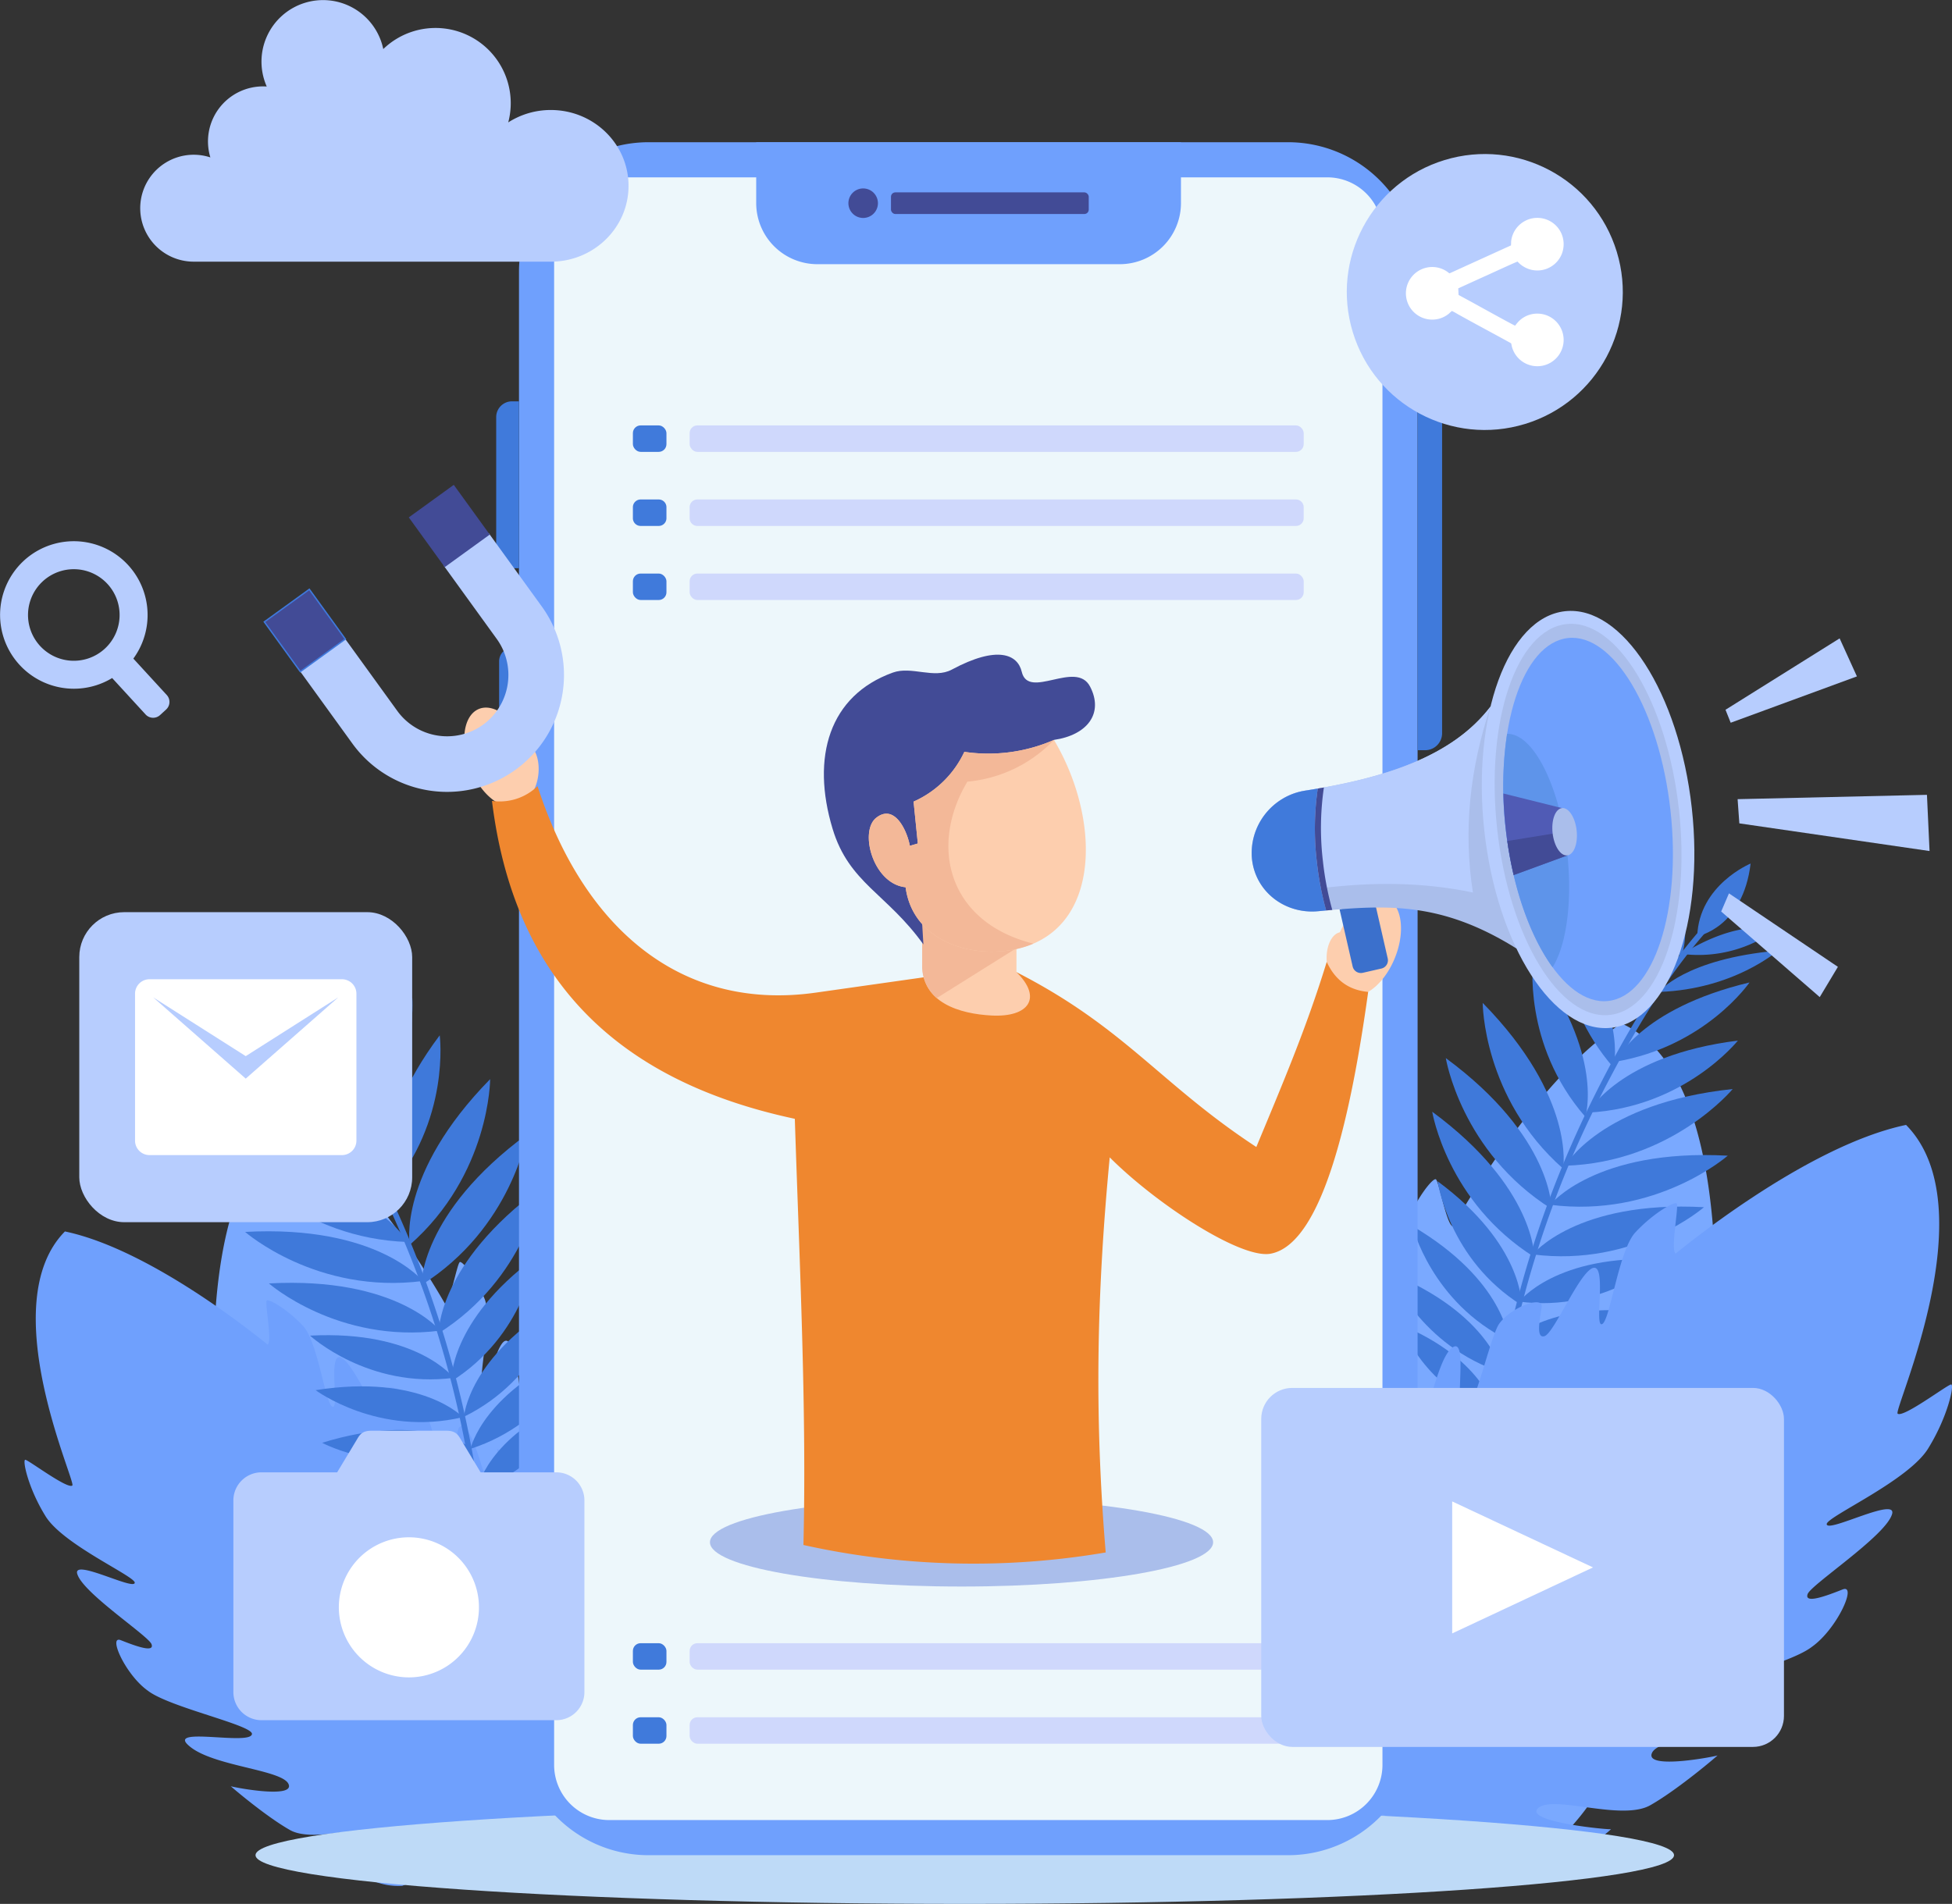 <svg xmlns="http://www.w3.org/2000/svg" width="621.675" height="606.477" viewBox="0 0 621.675 606.477">
  <rect x="0" y="0" width="621.675" height="606.477" fill="#333333" stroke="none"/>
  <g id="Group_1423" data-name="Group 1423" transform="translate(-68.562 -82.478)">
    <g id="Group_1296" data-name="Group 1296" transform="translate(123.599 440.811)">
      <path id="Path_1217" data-name="Path 1217" d="M292.666,525H165.261a20.818,20.818,0,0,1-8.324-5.05c-8.259-8.346-10.766-14.2-10.78-14.175.022.279,24.155,7.125,21.12,1.727-2.892-5.006-23.39-4.874-29.056-12.067-5.668-6.953-12.522-19.688-12.471-19.7-.041.19,17.768,11.412,17.4,5.933-.359-5.074-20.723-14.018-25.2-22.768-4.462-8.276,17.662,6.669,19.986,3.9,2.215-2.148-21.257-17.348-25.858-24.932-4.806-7.2-5.588-21.187-2.257-18.129,3.289,3.029,8.673,7.9,8.672,4.66-.152-3.029-14.143-22.536-14.015-29.053-.11-6.117,14.946,11.249,16.075,8.928.936-1.845-17.234-19.8-18.925-30.3-1.865-10.181-.418-18.974.481-18.813.832.231,9.118,13.636,11.047,13.049,1.622-.31-2.663-62.969,26.948-76.352,24.593,15.919,47.166,56.918,47.277,56.894,1.778-.536,3.888-12.817,4.754-13.2.792-.407,5.18,4.9,7.949,11.863,2.517,6.815-2.666,26.621-.436,27.317,1.876.447,4.828-17.208,8.119-13.648,2.966,3.4,3.377,21.035,5.595,22.537,2.021,1.453,2.88-4.094,3.63-7.4.751-3.255,8.242,3.337,9.479,8.968.9,5.538-2.738,27.268.642,26.4,2.9-1.141,6.259-21.108,9.319-15.43,2.735,5.394-1.877,22.642,2.221,24.115,3.792,1.265,4.777-14.355,4.924-14.283-.024.027,5.4,7.64,8.1,12.8,2.5,5.042-5.875,21.552-2.428,24.518,3.134,2.706,6.594-17.379,6.82-17.249.024,0,3.329,2.511,7.029,9.24,3.733,6.669-1.941,15.149,1.545,21.577,3.549,6.356,10.137-3.777,10.143-3.746C295.093,482.27,296,508.092,292.666,525Z" transform="translate(-100.721 -291.858)" fill="#7aa9ff" fill-rule="evenodd"/>
    </g>
    <g id="Group_1297" data-name="Group 1297" transform="translate(76.371 474.744)">
      <path id="Path_1218" data-name="Path 1218" d="M312.272,474.266,193.411,520.138a20.829,20.829,0,0,1-9.584-1.715c-10.708-4.812-15.16-9.375-15.16-9.343.122.252,25.1-2.049,20.326-5.993-4.5-3.628-23.578,3.873-31.454-.8-7.792-4.444-18.771-13.857-18.73-13.891.031.192,20.686,4.251,18.372-.731-2.163-4.6-24.382-5.615-31.709-12.166-7.143-6.115,18.878-.137,20.049-3.556,1.292-2.8-26.078-8.533-33.1-13.951-7.077-4.985-12.842-17.754-8.632-16.1,4.159,1.641,10.936,4.251,9.767,1.225-1.232-2.771-21.309-15.933-23.535-22.058-2.305-5.668,17.994,5.114,18.211,2.541.209-2.057-23.2-12.266-28.563-21.454-5.406-8.826-7.222-17.55-6.325-17.723.859-.084,13.416,9.438,15,8.2,1.4-.874-25.156-57.789-2.35-80.935,28.676,6,64.5,36.119,64.592,36.057,1.465-1.142-.987-13.357-.318-14.027.592-.666,6.6,2.707,11.687,8.2,4.8,5.453,7.1,25.8,9.43,25.642,1.912-.257-1.693-17.792,2.659-15.654,3.993,2.107,10.724,18.408,13.334,19.01,2.41.628,1.213-4.855.726-8.208-.472-3.306,8.889.147,12.072,4.954,2.831,4.842,7.261,26.424,10.1,24.4,2.3-2.11-1.761-21.945,3.139-17.751,4.492,4.047,6.4,21.8,10.753,21.7,4-.187-.712-15.113-.548-15.1-.012.033,7.792,5.182,12.165,9.021,4.143,3.806,2.276,22.221,6.562,23.747,3.9,1.4-.1-18.588.152-18.548.022-.007,4.008,1.145,9.883,6.091,5.884,4.876,3.644,14.831,9.211,19.573,5.6,4.652,8.1-7.174,8.115-7.147C299.149,433.526,309.291,457.29,312.272,474.266Z" transform="translate(-73.125 -311.686)" fill="#6fa0fd" fill-rule="evenodd"/>
    </g>
    <g id="Group_1298" data-name="Group 1298" transform="translate(409.906 408.467)">
      <path id="Path_1219" data-name="Path 1219" d="M269.69,537.93h144.8a23.653,23.653,0,0,0,9.461-5.738c9.385-9.486,12.236-16.144,12.252-16.111-.027.318-27.453,8.1-24.006,1.963,3.288-5.689,26.585-5.54,33.023-13.715,6.443-7.9,14.232-22.375,14.175-22.392.045.216-20.195,12.969-19.777,6.743.407-5.767,23.552-15.931,28.64-25.876,5.073-9.406-20.071,7.58-22.714,4.433-2.516-2.442,24.158-19.717,29.388-28.336,5.463-8.182,6.351-24.079,2.565-20.6-3.739,3.443-9.858,8.985-9.856,5.3.173-3.443,16.073-25.613,15.928-33.02.125-6.952-16.986,12.784-18.267,10.145-1.065-2.095,19.584-22.5,21.505-34.435,2.122-11.569.476-21.564-.546-21.381-.945.262-10.361,15.5-12.555,14.829-1.845-.351,3.026-71.564-30.627-86.775-27.949,18.093-53.6,64.689-53.729,64.66-2.021-.608-4.421-14.566-5.4-15-.9-.464-5.887,5.569-9.036,13.482-2.861,7.746,3.031,30.254.5,31.045-2.132.508-5.487-19.556-9.226-15.509-3.371,3.868-3.839,23.9-6.36,25.613-2.3,1.65-3.272-4.653-4.126-8.406-.852-3.7-9.365,3.793-10.773,10.191-1.022,6.293,3.113,30.99-.727,30.008-3.3-1.3-7.113-23.989-10.592-17.537-3.108,6.13,2.134,25.733-2.524,27.406-4.311,1.439-5.429-16.313-5.6-16.231.027.029-6.142,8.682-9.206,14.543-2.836,5.728,6.678,24.49,2.761,27.863-3.561,3.075-7.5-19.751-7.753-19.6-.026,0-3.78,2.853-7.985,10.5-4.244,7.576,2.206,17.215-1.758,24.521-4.034,7.226-11.52-4.294-11.53-4.258C266.933,489.364,265.9,518.711,269.69,537.93Z" transform="translate(-268.016 -272.959)" fill="#7aa9ff" fill-rule="evenodd"/>
    </g>
    <g id="Group_1324" data-name="Group 1324" transform="translate(511.419 357.13)">
      <g id="Group_1299" data-name="Group 1299" transform="translate(33.085 20.652)">
        <path id="Path_1220" data-name="Path 1220" d="M414.191,256.411c-13.38,15.2-23.929,33.427-33.129,51.339a326.375,326.375,0,0,0-32.662,102.7l-1.737-.623A333.669,333.669,0,0,1,378.5,308.794c9.332-18.671,20.326-37.682,34.2-53.435C413.466,254.486,414.972,255.527,414.191,256.411Z" transform="translate(-346.663 -255.03)" fill="#3f79da" fill-rule="evenodd"/>
      </g>
      <g id="Group_1300" data-name="Group 1300" transform="translate(3.171 147.317)">
        <path id="Path_1221" data-name="Path 1221" d="M359.558,357.29s-3.127-17-30.374-28.248C329.184,329.042,336.967,350.061,359.558,357.29Z" transform="translate(-329.184 -329.042)" fill="#3f79da" fill-rule="evenodd"/>
      </g>
      <g id="Group_1301" data-name="Group 1301" transform="translate(0 130.902)">
        <path id="Path_1222" data-name="Path 1222" d="M362.95,351.135s-3.982-18.724-35.619-31.685C327.331,319.45,336.768,342.694,362.95,351.135Z" transform="translate(-327.331 -319.45)" fill="#3f79da" fill-rule="evenodd"/>
      </g>
      <g id="Group_1302" data-name="Group 1302" transform="translate(6.983 115.899)">
        <path id="Path_1223" data-name="Path 1223" d="M362.124,347.142s-1.26-19.1-30.713-36.458C331.411,310.684,337.421,335.041,362.124,347.142Z" transform="translate(-331.411 -310.684)" fill="#3f79da" fill-rule="evenodd"/>
      </g>
      <g id="Group_1303" data-name="Group 1303" transform="translate(15.002 101.63)">
        <path id="Path_1224" data-name="Path 1224" d="M362.834,341.811s.744-19.127-26.737-39.465C336.1,302.346,339.53,327.2,362.834,341.811Z" transform="translate(-336.097 -302.346)" fill="#3f79da" fill-rule="evenodd"/>
      </g>
      <g id="Group_1304" data-name="Group 1304" transform="translate(13.282 79.486)">
        <path id="Path_1225" data-name="Path 1225" d="M367.6,335.7s.361-22.068-32.511-46.292C335.092,289.407,339.8,318.2,367.6,335.7Z" transform="translate(-335.092 -289.407)" fill="#3f79da" fill-rule="evenodd"/>
      </g>
      <g id="Group_1305" data-name="Group 1305" transform="translate(17.607 62.398)">
        <path id="Path_1226" data-name="Path 1226" d="M371.311,327.47s.4-22.922-33.692-48.048C337.619,279.422,342.471,309.317,371.311,327.47Z" transform="translate(-337.619 -279.422)" fill="#3f79da" fill-rule="evenodd"/>
      </g>
      <g id="Group_1306" data-name="Group 1306" transform="translate(29.354 44.816)">
        <path id="Path_1227" data-name="Path 1227" d="M370.1,321.944s4.041-22.566-25.618-52.795C344.483,269.149,344.514,299.436,370.1,321.944Z" transform="translate(-344.483 -269.149)" fill="#3f79da" fill-rule="evenodd"/>
      </g>
      <g id="Group_1307" data-name="Group 1307" transform="translate(45.176 30.857)">
        <path id="Path_1228" data-name="Path 1228" d="M370.592,311.24s6.3-19.693-16.619-50.248C353.973,260.992,350.4,288.075,370.592,311.24Z" transform="translate(-353.728 -260.992)" fill="#3f79da" fill-rule="evenodd"/>
      </g>
      <g id="Group_1308" data-name="Group 1308" transform="translate(54.092 18.846)">
        <path id="Path_1229" data-name="Path 1229" d="M375.862,300.558s4.919-17.773-16.847-46.584C359.015,253.974,356.823,278.608,375.862,300.558Z" transform="translate(-358.938 -253.974)" fill="#3f79da" fill-rule="evenodd"/>
      </g>
      <g id="Group_1309" data-name="Group 1309" transform="translate(63.037 9.322)">
        <path id="Path_1230" data-name="Path 1230" d="M380.278,289.062s3.392-15.036-16.108-40.653C364.171,248.409,363.356,269.44,380.278,289.062Z" transform="translate(-364.164 -248.409)" fill="#3f79da" fill-rule="evenodd"/>
      </g>
      <g id="Group_1310" data-name="Group 1310" transform="translate(76.495 2.656)">
        <path id="Path_1231" data-name="Path 1231" d="M380.78,283.78s4.783-12.462-8.293-39.266C372.486,244.514,369.094,262.814,380.78,283.78Z" transform="translate(-372.029 -244.514)" fill="#3f79da" fill-rule="evenodd"/>
      </g>
      <g id="Group_1311" data-name="Group 1311" transform="translate(86.891)">
        <path id="Path_1232" data-name="Path 1232" d="M383.627,273.4s5.261-10.236-4.4-30.434A41.875,41.875,0,0,0,383.627,273.4Z" transform="translate(-378.103 -242.962)" fill="#3f79da" fill-rule="evenodd"/>
      </g>
      <g id="Group_1312" data-name="Group 1312" transform="translate(97.683 0.421)">
        <path id="Path_1233" data-name="Path 1233" d="M384.409,266.358s14.526-2.55,17-23.15C401.412,243.208,384.965,249.987,384.409,266.358Z" transform="translate(-384.409 -243.208)" fill="#3f79da" fill-rule="evenodd"/>
      </g>
      <g id="Group_1313" data-name="Group 1313" transform="translate(92.891 20.849)">
        <path id="Path_1234" data-name="Path 1234" d="M411.384,255.84s-10.744-4.118-29.775,7.681A41.878,41.878,0,0,0,411.384,255.84Z" transform="translate(-381.609 -255.144)" fill="#3f79da" fill-rule="evenodd"/>
      </g>
      <g id="Group_1314" data-name="Group 1314" transform="translate(33.478 168.618)">
        <path id="Path_1235" data-name="Path 1235" d="M346.893,347.257s13.226-11.126,41.411-2.475C388.3,344.782,368.926,356.05,346.893,347.257Z" transform="translate(-346.893 -341.488)" fill="#3f79da" fill-rule="evenodd"/>
      </g>
      <g id="Group_1315" data-name="Group 1315" transform="translate(38.06 142.675)">
        <path id="Path_1236" data-name="Path 1236" d="M349.57,336.144s13.123-13.936,46.889-8.595C396.459,327.549,376.329,342.52,349.57,336.144Z" transform="translate(-349.57 -326.329)" fill="#3f79da" fill-rule="evenodd"/>
      </g>
      <g id="Group_1316" data-name="Group 1316" transform="translate(40.985 126.375)">
        <path id="Path_1237" data-name="Path 1237" d="M351.279,330.4s11.595-15.233,45.732-13.446C397.011,316.951,378.557,333.941,351.279,330.4Z" transform="translate(-351.279 -316.805)" fill="#3f79da" fill-rule="evenodd"/>
      </g>
      <g id="Group_1317" data-name="Group 1317" transform="translate(45.291 109.697)">
        <path id="Path_1238" data-name="Path 1238" d="M353.8,322.293s13.761-17.256,54.532-15.036C408.327,307.255,386.385,326.478,353.8,322.293Z" transform="translate(-353.795 -307.06)" fill="#3f79da" fill-rule="evenodd"/>
      </g>
      <g id="Group_1318" data-name="Group 1318" transform="translate(50.839 93.278)">
        <path id="Path_1239" data-name="Path 1239" d="M357.037,313.31s14.273-17.939,56.56-15.641C413.6,297.67,390.837,317.65,357.037,313.31Z" transform="translate(-357.037 -297.466)" fill="#3f79da" fill-rule="evenodd"/>
      </g>
      <g id="Group_1319" data-name="Group 1319" transform="translate(55.626 72.25)">
        <path id="Path_1240" data-name="Path 1240" d="M359.834,309.619s11.239-19.984,53.349-24.44C413.183,285.179,393.893,308.526,359.834,309.619Z" transform="translate(-359.834 -285.179)" fill="#3f79da" fill-rule="evenodd"/>
      </g>
      <g id="Group_1320" data-name="Group 1320" transform="translate(62.926 56.824)">
        <path id="Path_1241" data-name="Path 1241" d="M364.1,299.1s9.8-18.208,47.7-22.936C411.8,276.165,394.794,297.545,364.1,299.1Z" transform="translate(-364.1 -276.165)" fill="#3f79da" fill-rule="evenodd"/>
      </g>
      <g id="Group_1321" data-name="Group 1321" transform="translate(71.697 38.303)">
        <path id="Path_1242" data-name="Path 1242" d="M369.225,290.572s7.513-16.844,42.633-25.229C411.858,265.343,397.881,285.745,369.225,290.572Z" transform="translate(-369.225 -265.343)" fill="#3f79da" fill-rule="evenodd"/>
      </g>
      <g id="Group_1322" data-name="Group 1322" transform="translate(85.462 28.161)">
        <path id="Path_1243" data-name="Path 1243" d="M377.268,272.581s8.2-10.53,37.914-13.164C415.182,259.417,401.258,271.768,377.268,272.581Z" transform="translate(-377.268 -259.417)" fill="#3f79da" fill-rule="evenodd"/>
      </g>
      <g id="Group_1323" data-name="Group 1323" transform="translate(35.234 156.579)">
        <path id="Path_1244" data-name="Path 1244" d="M347.919,340.322s14.985-11.915,47.638-1.79C395.557,338.532,373.491,350.466,347.919,340.322Z" transform="translate(-347.919 -334.454)" fill="#3f79da" fill-rule="evenodd"/>
      </g>
    </g>
    <g id="Group_1325" data-name="Group 1325" transform="translate(418.445 440.811)">
      <path id="Path_1245" data-name="Path 1245" d="M273.005,476.631l135.086,52.133a23.667,23.667,0,0,0,10.893-1.948c12.172-5.47,17.229-10.655,17.23-10.619-.139.287-28.526-2.328-23.1-6.811,5.114-4.123,26.8,4.4,35.746-.905,8.855-5.052,21.333-15.75,21.285-15.788-.034.219-23.508,4.83-20.877-.83,2.458-5.232,27.709-6.382,36.037-13.828,8.117-6.95-21.456-.156-22.787-4.042-1.467-3.183,29.638-9.7,37.618-15.854,8.044-5.667,14.6-20.177,9.813-18.3-4.727,1.865-12.43,4.833-11.1,1.395,1.4-3.151,24.216-18.108,26.748-25.07,2.62-6.442-20.449,5.81-20.7,2.887-.238-2.336,26.373-13.939,32.464-24.382,6.144-10.031,8.206-19.946,7.188-20.143-.976-.1-15.247,10.727-17.052,9.315-1.593-.993,28.589-65.677,2.67-91.983-32.59,6.815-73.3,41.05-73.407,40.978-1.667-1.3,1.121-15.18.361-15.94-.674-.757-7.5,3.075-13.284,9.324-5.459,6.2-8.066,29.318-10.717,29.143-2.172-.293,1.925-20.222-3.022-17.792-4.537,2.394-12.187,20.92-15.154,21.6-2.736.714-1.379-5.518-.823-9.327.536-3.758-10.1.166-13.719,5.63-3.219,5.5-8.254,30.032-11.485,27.733-2.612-2.4,2-24.942-3.567-20.176-5.107,4.6-7.273,24.776-12.223,24.661-4.54-.212.809-17.176.625-17.16.012.038-8.856,5.891-13.825,10.255-4.71,4.325-2.588,25.253-7.458,26.989-4.431,1.586.12-21.125-.173-21.081-.026-.009-4.556,1.3-11.232,6.923-6.688,5.542-4.142,16.856-10.469,22.245-6.366,5.286-9.2-8.153-9.223-8.122C287.918,430.327,276.394,457.337,273.005,476.631Z" transform="translate(-273.005 -291.858)" fill="#6fa0fd" fill-rule="evenodd"/>
    </g>
    <g id="Group_1351" data-name="Group 1351" transform="translate(130.648 381.412)">
      <g id="Group_1326" data-name="Group 1326" transform="translate(22.545 20.653)">
        <path id="Path_1246" data-name="Path 1246" d="M118.232,270.6c13.38,15.2,23.929,33.429,33.129,51.34a326.356,326.356,0,0,1,32.662,102.7l1.737-.625a333.716,333.716,0,0,0-31.837-101.036c-9.332-18.671-20.326-37.68-34.2-53.435C118.957,268.674,117.451,269.716,118.232,270.6Z" transform="translate(-118.014 -269.218)" fill="#3f79da" fill-rule="evenodd"/>
      </g>
      <g id="Group_1327" data-name="Group 1327" transform="translate(89.831 147.317)">
        <path id="Path_1247" data-name="Path 1247" d="M157.33,371.478s3.127-17,30.374-28.248C187.7,343.23,179.922,364.249,157.33,371.478Z" transform="translate(-157.33 -343.23)" fill="#3f79da" fill-rule="evenodd"/>
      </g>
      <g id="Group_1328" data-name="Group 1328" transform="translate(87.759 130.902)">
        <path id="Path_1248" data-name="Path 1248" d="M156.119,365.323s3.982-18.724,35.618-31.685C191.737,333.638,182.3,356.882,156.119,365.323Z" transform="translate(-156.119 -333.638)" fill="#3f79da" fill-rule="evenodd"/>
      </g>
      <g id="Group_1329" data-name="Group 1329" transform="translate(85.681 115.899)">
        <path id="Path_1249" data-name="Path 1249" d="M154.905,361.332s1.26-19.1,30.713-36.46C185.618,324.872,179.607,349.229,154.905,361.332Z" transform="translate(-154.905 -324.872)" fill="#3f79da" fill-rule="evenodd"/>
      </g>
      <g id="Group_1330" data-name="Group 1330" transform="translate(81.635 101.63)">
        <path id="Path_1250" data-name="Path 1250" d="M152.543,356s-.744-19.127,26.737-39.465C179.28,316.534,175.847,341.384,152.543,356Z" transform="translate(-152.541 -316.534)" fill="#3f79da" fill-rule="evenodd"/>
      </g>
      <g id="Group_1331" data-name="Group 1331" transform="translate(77.583 79.488)">
        <path id="Path_1251" data-name="Path 1251" d="M150.173,349.886s-.361-22.069,32.511-46.29C182.685,303.594,177.98,332.383,150.173,349.886Z" transform="translate(-150.173 -303.596)" fill="#3f79da" fill-rule="evenodd"/>
      </g>
      <g id="Group_1332" data-name="Group 1332" transform="translate(72.077 62.398)">
        <path id="Path_1252" data-name="Path 1252" d="M146.956,341.658s-.4-22.921,33.692-48.048C180.648,293.61,175.8,323.5,146.956,341.658Z" transform="translate(-146.956 -293.61)" fill="#3f79da" fill-rule="evenodd"/>
      </g>
      <g id="Group_1333" data-name="Group 1333" transform="translate(68.219 44.816)">
        <path id="Path_1253" data-name="Path 1253" d="M144.887,336.132s-4.041-22.565,25.616-52.795C170.5,283.337,170.474,313.624,144.887,336.132Z" transform="translate(-144.702 -283.337)" fill="#3f79da" fill-rule="evenodd"/>
      </g>
      <g id="Group_1334" data-name="Group 1334" transform="translate(60.544 30.858)">
        <path id="Path_1254" data-name="Path 1254" d="M141.009,325.428s-6.3-19.693,16.619-50.247C157.629,275.181,161.206,302.262,141.009,325.428Z" transform="translate(-140.217 -275.181)" fill="#3f79da" fill-rule="evenodd"/>
      </g>
      <g id="Group_1335" data-name="Group 1335" transform="translate(51.884 18.844)">
        <path id="Path_1255" data-name="Path 1255" d="M135.633,314.747s-4.919-17.773,16.847-46.586C152.48,268.161,154.671,292.8,135.633,314.747Z" transform="translate(-135.157 -268.161)" fill="#3f79da" fill-rule="evenodd"/>
      </g>
      <g id="Group_1336" data-name="Group 1336" transform="translate(44 9.322)">
        <path id="Path_1256" data-name="Path 1256" d="M130.776,303.25s-3.392-15.036,16.108-40.653C146.884,262.6,147.7,283.628,130.776,303.25Z" transform="translate(-130.55 -262.597)" fill="#3f79da" fill-rule="evenodd"/>
      </g>
      <g id="Group_1337" data-name="Group 1337" transform="translate(37.276 2.656)">
        <path id="Path_1257" data-name="Path 1257" d="M127.475,297.968s-4.783-12.462,8.293-39.266C135.77,258.7,139.16,277,127.475,297.968Z" transform="translate(-126.621 -258.702)" fill="#3f79da" fill-rule="evenodd"/>
      </g>
      <g id="Group_1338" data-name="Group 1338" transform="translate(29.531)">
        <path id="Path_1258" data-name="Path 1258" d="M123.525,287.584s-5.261-10.236,4.4-30.434A41.876,41.876,0,0,1,123.525,287.584Z" transform="translate(-122.096 -257.15)" fill="#3f79da" fill-rule="evenodd"/>
      </g>
      <g id="Group_1339" data-name="Group 1339" transform="translate(8.69 0.421)">
        <path id="Path_1259" data-name="Path 1259" d="M126.921,280.546s-14.526-2.55-17-23.15C109.918,257.4,126.365,264.177,126.921,280.546Z" transform="translate(-109.918 -257.396)" fill="#3f79da" fill-rule="evenodd"/>
      </g>
      <g id="Group_1340" data-name="Group 1340" transform="translate(0.71 20.849)">
        <path id="Path_1260" data-name="Path 1260" d="M105.255,270.028s10.744-4.118,29.775,7.681A41.878,41.878,0,0,1,105.255,270.028Z" transform="translate(-105.255 -269.332)" fill="#3f79da" fill-rule="evenodd"/>
      </g>
      <g id="Group_1341" data-name="Group 1341" transform="translate(48.487 168.618)">
        <path id="Path_1261" data-name="Path 1261" d="M174.581,361.445s-13.224-11.126-41.409-2.475C133.172,358.97,152.548,370.238,174.581,361.445Z" transform="translate(-133.172 -355.676)" fill="#3f79da" fill-rule="evenodd"/>
      </g>
      <g id="Group_1342" data-name="Group 1342" transform="translate(38.428 142.675)">
        <path id="Path_1262" data-name="Path 1262" d="M174.183,350.332s-13.123-13.936-46.889-8.595C127.294,341.737,147.422,356.708,174.183,350.332Z" transform="translate(-127.294 -340.518)" fill="#3f79da" fill-rule="evenodd"/>
      </g>
      <g id="Group_1343" data-name="Group 1343" transform="translate(36.66 126.375)">
        <path id="Path_1263" data-name="Path 1263" d="M171.993,344.585s-11.595-15.233-45.732-13.446C126.261,331.139,144.715,348.129,171.993,344.585Z" transform="translate(-126.261 -330.993)" fill="#3f79da" fill-rule="evenodd"/>
      </g>
      <g id="Group_1344" data-name="Group 1344" transform="translate(23.554 109.697)">
        <path id="Path_1264" data-name="Path 1264" d="M173.133,336.481s-13.76-17.256-54.53-15.036C118.6,321.445,140.543,340.666,173.133,336.481Z" transform="translate(-118.603 -321.248)" fill="#3f79da" fill-rule="evenodd"/>
      </g>
      <g id="Group_1345" data-name="Group 1345" transform="translate(15.978 93.278)">
        <path id="Path_1265" data-name="Path 1265" d="M170.736,327.5s-14.273-17.939-56.56-15.64C114.176,311.858,136.936,331.838,170.736,327.5Z" transform="translate(-114.176 -311.654)" fill="#3f79da" fill-rule="evenodd"/>
      </g>
      <g id="Group_1346" data-name="Group 1346" transform="translate(14.401 72.25)">
        <path id="Path_1266" data-name="Path 1266" d="M166.6,323.807s-11.237-19.984-53.349-24.44C113.255,299.367,132.546,322.714,166.6,323.807Z" transform="translate(-113.255 -299.367)" fill="#3f79da" fill-rule="evenodd"/>
      </g>
      <g id="Group_1347" data-name="Group 1347" transform="translate(12.752 56.824)">
        <path id="Path_1267" data-name="Path 1267" d="M159.989,313.289s-9.8-18.208-47.7-22.936C112.291,290.353,129.3,311.732,159.989,313.289Z" transform="translate(-112.291 -290.353)" fill="#3f79da" fill-rule="evenodd"/>
      </g>
      <g id="Group_1348" data-name="Group 1348" transform="translate(9.046 38.303)">
        <path id="Path_1268" data-name="Path 1268" d="M152.76,304.76s-7.515-16.844-42.634-25.229C110.126,279.531,124.1,299.934,152.76,304.76Z" transform="translate(-110.126 -279.531)" fill="#3f79da" fill-rule="evenodd"/>
      </g>
      <g id="Group_1349" data-name="Group 1349" transform="translate(0 28.161)">
        <path id="Path_1269" data-name="Path 1269" d="M142.754,286.769s-8.2-10.53-37.914-13.164C104.84,273.6,118.764,285.956,142.754,286.769Z" transform="translate(-104.84 -273.605)" fill="#3f79da" fill-rule="evenodd"/>
      </g>
      <g id="Group_1350" data-name="Group 1350" transform="translate(40.504 156.579)">
        <path id="Path_1270" data-name="Path 1270" d="M176.146,354.51s-14.985-11.915-47.638-1.79C128.507,352.72,150.574,364.654,176.146,354.51Z" transform="translate(-128.507 -348.642)" fill="#3f79da" fill-rule="evenodd"/>
      </g>
    </g>
    <g id="Group_1352" data-name="Group 1352" transform="translate(149.934 657.909)">
      <path id="Path_1271" data-name="Path 1271" d="M342,449.758c124.415,0,225.889-6.974,225.889-15.524S466.414,418.712,342,418.712s-225.889,6.972-225.889,15.522S217.583,449.758,342,449.758Z" transform="translate(-116.109 -418.712)" fill="#bedaf7" fill-rule="evenodd"/>
    </g>
    <g id="Group_1422" data-name="Group 1422" transform="translate(68.562 82.478)">
      <g id="Group_1353" data-name="Group 1353" transform="translate(165.286 45.302)">
        <path id="Path_1272" data-name="Path 1272" d="M451.334,150.206V613.348a41.249,41.249,0,0,1-41.257,41.258H206.4a41.25,41.25,0,0,1-41.257-41.258V150.206A41.264,41.264,0,0,1,206.4,108.949H410.077A41.263,41.263,0,0,1,451.334,150.206Z" transform="translate(-165.142 -108.949)" fill="#6fa0fd" fill-rule="evenodd"/>
      </g>
      <g id="Group_1354" data-name="Group 1354" transform="translate(176.477 56.493)">
        <path id="Rectangle_86" data-name="Rectangle 86" d="M17.569,0H246.243a17.568,17.568,0,0,1,17.568,17.568v488.14a17.569,17.569,0,0,1-17.569,17.569H17.568A17.568,17.568,0,0,1,0,505.709V17.569A17.569,17.569,0,0,1,17.569,0Z" fill="#edf7fb"/>
      </g>
      <g id="Group_1355" data-name="Group 1355" transform="translate(226.106 477.175)">
        <ellipse id="Ellipse_92" data-name="Ellipse 92" cx="80.125" cy="14.102" rx="80.125" ry="14.102" fill="#aabeeb"/>
      </g>
      <g id="Group_1356" data-name="Group 1356" transform="translate(451.478 129.702)">
        <path id="Path_1273" data-name="Path 1273" d="M334.767,267.541h-2.4V158.265h2.4a5.407,5.407,0,0,1,5.406,5.41l0,98.457A5.409,5.409,0,0,1,334.767,267.541Z" transform="translate(-332.369 -158.265)" fill="#407adb" fill-rule="evenodd"/>
      </g>
      <g id="Group_1357" data-name="Group 1357" transform="translate(158.032 127.843)">
        <path id="Path_1274" data-name="Path 1274" d="M168.158,210.33h-2.227A5.026,5.026,0,0,1,160.9,205.3V162.207a5.028,5.028,0,0,1,5.026-5.028h2.228Z" transform="translate(-160.903 -157.179)" fill="#407adb" fill-rule="evenodd"/>
      </g>
      <g id="Group_1358" data-name="Group 1358" transform="translate(158.961 206.27)">
        <path id="Path_1275" data-name="Path 1275" d="M167.771,235.713h-1.942a4.384,4.384,0,0,1-4.383-4.383V207.39a4.384,4.384,0,0,1,4.383-4.385h1.942Z" transform="translate(-161.446 -203.005)" fill="#407adb" fill-rule="evenodd"/>
      </g>
      <g id="Group_1359" data-name="Group 1359" transform="translate(240.836 45.302)">
        <path id="Path_1276" data-name="Path 1276" d="M209.287,108.949H344.566v19.424A19.48,19.48,0,0,1,325.144,147.8H228.711a19.48,19.48,0,0,1-19.424-19.423Z" transform="translate(-209.287 -108.949)" fill="#6fa0fd" fill-rule="evenodd"/>
      </g>
      <g id="Group_1362" data-name="Group 1362" transform="translate(270.207 60.027)">
        <g id="Group_1360" data-name="Group 1360">
          <path id="Path_1277" data-name="Path 1277" d="M235.845,122.253a4.7,4.7,0,1,1-4.7-4.7A4.7,4.7,0,0,1,235.845,122.253Z" transform="translate(-226.449 -117.553)" fill="#424b96" fill-rule="evenodd"/>
        </g>
        <g id="Group_1361" data-name="Group 1361" transform="translate(13.55 1.253)">
          <rect id="Rectangle_87" data-name="Rectangle 87" width="62.987" height="6.891" rx="1.395" fill="#424b96"/>
        </g>
      </g>
      <g id="Group_1385" data-name="Group 1385" transform="translate(147.854 194.598)">
        <g id="Group_1371" data-name="Group 1371" transform="translate(0 13.944)">
          <g id="Group_1363" data-name="Group 1363" transform="translate(0 16.858)">
            <path id="Path_1278" data-name="Path 1278" d="M159.246,214.785c4.742-2.357,11.5,2.41,15.168,10.66,2.7.585,4.544,4.6,4.2,9.421-.286,3.994-1.99,7.376-4.147,8.689a6.193,6.193,0,0,1-2.013,1.621c-4.785,2.379-11.62-2.5-15.267-10.89S154.461,217.164,159.246,214.785Z" transform="translate(-154.956 -214.183)" fill="#fdceae" fill-rule="evenodd"/>
          </g>
          <g id="Group_1364" data-name="Group 1364" transform="translate(274.64 77.169)">
            <path id="Path_1279" data-name="Path 1279" d="M334.842,250.025c-4.742-2.355-11.5,2.41-15.168,10.66-2.7.585-4.544,4.6-4.2,9.423.286,3.994,1.99,7.374,4.147,8.687a6.176,6.176,0,0,0,2.013,1.622c4.785,2.377,11.62-2.5,15.267-10.891S339.627,252.4,334.842,250.025Z" transform="translate(-315.433 -249.423)" fill="#fdceae" fill-rule="evenodd"/>
          </g>
          <g id="Group_1365" data-name="Group 1365" transform="translate(8.827 41.876)">
            <path id="Path_1280" data-name="Path 1280" d="M297.61,289.7,263.3,294.57c-43.562,6.183-74.27-21.173-88.673-65.769a17.228,17.228,0,0,1-14.509,4.694c6.921,56.565,39.456,89.1,96.451,101.277,1.42,44.308,3.816,92.212,2.74,135.757a250.056,250.056,0,0,0,96.271,2.375c-3.693-44.238-2.808-82.982,1.28-125.848,14.691,14.742,41.7,32.431,51.212,30.687,16.809-3.081,25.81-45.3,31.1-83.4-6.259-.558-10.588-3.844-13.2-9.565-6.534,21.283-14.133,39.011-22.424,58.975-30.432-19.945-41.8-38.02-76.388-55.7Z" transform="translate(-160.114 -228.801)" fill="#ef872f" fill-rule="evenodd"/>
          </g>
          <g id="Group_1366" data-name="Group 1366" transform="translate(145.849 85.824)">
            <path id="Path_1281" data-name="Path 1281" d="M240.178,254.481H270.2v15.308c8.343,8.163,3.97,14.432-7.941,13.811-10.142-.531-22.079-4.054-22.079-16.073Z" transform="translate(-240.178 -254.481)" fill="#fdceae" fill-rule="evenodd"/>
          </g>
          <g id="Group_1367" data-name="Group 1367" transform="translate(145.849 85.824)">
            <path id="Path_1282" data-name="Path 1282" d="M240.178,254.481H270.2v7.655l-25.38,15.909a13.225,13.225,0,0,1-4.64-10.518Z" transform="translate(-240.178 -254.481)" fill="#f3b898" fill-rule="evenodd"/>
          </g>
          <g id="Group_1368" data-name="Group 1368" transform="translate(114.537)">
            <path id="Path_1283" data-name="Path 1283" d="M295.157,231.478l-41.964,58.679.38,6.476c-11.626-16.229-23.686-19.5-28.921-36.85-6.894-22.84-1.082-42.439,19.183-49.745,5.992-2.16,13.094,2.1,18.781-.95,14.632-7.852,20.992-4.8,22.279.686,2.138,9.118,17.294-3.914,21.769,4.73C311.085,223.041,305.761,229.953,295.157,231.478Z" transform="translate(-221.882 -204.332)" fill="#424b96" fill-rule="evenodd"/>
          </g>
          <g id="Group_1369" data-name="Group 1369" transform="translate(128.848 27.146)">
            <path id="Path_1284" data-name="Path 1284" d="M260.669,224a52.227,52.227,0,0,0,28.539-3.8c14.759,24.81,15.288,59.675-10.917,66.363-14.5,3.7-33.994-1.852-36.331-19.433-10.318-1.039-14.87-17.78-9.348-22.13,5.8-4.573,9.787,3.991,10.708,8.939l2.533-.746L244.5,239.853A32.3,32.3,0,0,0,260.669,224Z" transform="translate(-230.244 -220.194)" fill="#fdceae" fill-rule="evenodd"/>
          </g>
          <g id="Group_1370" data-name="Group 1370" transform="translate(128.848 27.146)">
            <path id="Path_1285" data-name="Path 1285" d="M260.669,224a52.227,52.227,0,0,0,28.539-3.8,43.5,43.5,0,0,1-27.571,13.294c-12.242,20.463-6.224,44.76,21,51.6a29.622,29.622,0,0,1-4.35,1.47c-14.5,3.7-33.994-1.852-36.331-19.433-10.318-1.039-14.87-17.78-9.348-22.13,5.8-4.573,9.787,3.991,10.708,8.939l2.533-.746L244.5,239.853A32.3,32.3,0,0,0,260.669,224Z" transform="translate(-230.244 -220.194)" fill="#f3b898" fill-rule="evenodd"/>
          </g>
        </g>
        <g id="Group_1384" data-name="Group 1384" transform="translate(250.768)">
          <g id="Group_1372" data-name="Group 1372" transform="translate(28.003 92.498)">
            <path id="Path_1286" data-name="Path 1286" d="M317.847,252.79l11.169-2.557,4.169,18.213a2.691,2.691,0,0,1-2.016,3.216l-5.939,1.359A2.692,2.692,0,0,1,322.016,271Z" transform="translate(-317.847 -250.233)" fill="#3b70cc" fill-rule="evenodd"/>
          </g>
          <g id="Group_1373" data-name="Group 1373" transform="translate(0 30.475)">
            <path id="Path_1287" data-name="Path 1287" d="M318.423,240.787c25.479-3.986,46.993-10.872,59.144-26.8L402.6,270.675l-16.792,20.374c-23.845-14.906-41.166-13.963-63.123-11.872-10.474,1-19.922-6.084-21.083-16.541h0a19.437,19.437,0,0,1,1.761-10.445l0-.009c.056-.118.113-.236.171-.353l.021-.045a20.109,20.109,0,0,1,1.218-2.117l0-.007c.068-.1.137-.207.207-.308l.039-.058c.067-.1.134-.192.2-.288l.041-.055c.072-.1.144-.2.219-.3l.012-.015c.077-.1.156-.205.234-.308l.039-.051q.48-.611,1.008-1.188l.036-.041.212-.226.1-.106.188-.193.127-.127.183-.181.121-.116.2-.185.125-.115c.068-.062.135-.123.2-.185l.1-.082c.075-.067.151-.133.228-.2.1-.091.212-.18.318-.267l.2-.164.142-.113.2-.149.156-.12.2-.149.149-.108.209-.147.168-.116.18-.122.222-.145.145-.094c.079-.051.159-.1.24-.149l.149-.092c.084-.051.168-.1.252-.149l.125-.074,0,0,.106-.06.286-.159.127-.068.262-.137.166-.086.243-.122.166-.079.236-.111.18-.082c.08-.036.163-.072.245-.106l.168-.074c.092-.038.185-.077.279-.115l.133-.053q.154-.062.308-.118l.128-.05.007,0c.132-.05.265-.1.4-.142l.007,0,.169-.056.267-.087.175-.053c.089-.027.178-.055.267-.08l.188-.053.25-.068.188-.05.286-.07.152-.036c.106-.024.211-.048.317-.07l.142-.031c.1-.021.207-.041.31-.06l.157-.031C318.12,240.837,318.271,240.811,318.423,240.787Z" transform="translate(-301.484 -213.992)" fill="#aabeeb" fill-rule="evenodd"/>
          </g>
          <g id="Group_1374" data-name="Group 1374" transform="translate(10.196 30.475)">
            <path id="Path_1288" data-name="Path 1288" d="M314.185,240.787c25.479-3.986,46.993-10.872,59.144-26.8-6.6,19.748-8.7,39.5-5.607,59.243-16.14-3.4-32.28-3.361-48.421-1.371l-11.86-28.7.08-.046.286-.159.127-.068.262-.137.166-.086.243-.122.166-.079.236-.111.18-.082c.08-.036.163-.072.245-.106l.168-.074c.092-.038.185-.077.279-.115l.133-.053q.154-.062.308-.118l.128-.05.007,0c.132-.05.265-.1.4-.142l.007,0,.169-.056.267-.087.175-.053c.089-.027.178-.055.267-.08l.188-.053.25-.068.188-.05.286-.07.152-.036c.106-.024.21-.048.317-.07l.142-.031c.1-.021.207-.041.31-.06l.158-.031C313.882,240.837,314.033,240.811,314.185,240.787Z" transform="translate(-307.442 -213.992)" fill="#b7cdfe" fill-rule="evenodd"/>
          </g>
          <g id="Group_1375" data-name="Group 1375" transform="translate(0 56.595)">
            <path id="Path_1289" data-name="Path 1289" d="M318.423,229.93q2.079-.323,4.121-.676a89.542,89.542,0,0,0-.289,23.361,96.83,96.83,0,0,0,2.968,15.468q-1.26.113-2.538.238c-10.474,1-19.922-6.084-21.083-16.541h0A20.154,20.154,0,0,1,318.423,229.93Z" transform="translate(-301.484 -229.254)" fill="#407adb" fill-rule="evenodd"/>
          </g>
          <g id="Group_1376" data-name="Group 1376" transform="translate(73.3)">
            <path id="Path_1290" data-name="Path 1290" d="M370.8,196.288c18.245-2.025,36.331,26.039,40.4,62.683s-7.426,67.989-25.669,70.013-36.333-26.039-40.4-62.682S352.559,198.312,370.8,196.288Z" transform="translate(-344.315 -196.185)" fill="#b7cdfe" fill-rule="evenodd"/>
          </g>
          <g id="Group_1377" data-name="Group 1377" transform="translate(77.395 4.116)">
            <path id="Path_1291" data-name="Path 1291" d="M369.557,198.674c15.981-1.775,32.031,24.66,35.845,59.04s-6.046,63.69-22.027,65.463-32.031-24.658-35.847-59.04S353.574,200.449,369.557,198.674Z" transform="translate(-346.708 -198.59)" fill="#aabeeb" fill-rule="evenodd"/>
          </g>
          <g id="Group_1378" data-name="Group 1378" transform="translate(74.502 5.734)">
            <ellipse id="Ellipse_93" data-name="Ellipse 93" cx="26.397" cy="58.161" rx="26.397" ry="58.161" transform="translate(0 5.824) rotate(-6.333)" fill="#6fa0fd"/>
          </g>
          <g id="Group_1379" data-name="Group 1379" transform="translate(80.138 39.162)">
            <path id="Path_1292" data-name="Path 1292" d="M364.024,293.421c-7.215-9.921-12.9-25.823-14.934-44.152a114.924,114.924,0,0,1,.441-30.2c8.275-.2,16.767,16.482,19.139,37.856C370.4,272.549,368.4,286.442,364.024,293.421Z" transform="translate(-348.311 -219.068)" fill="#5e94ea" fill-rule="evenodd"/>
          </g>
          <g id="Group_1380" data-name="Group 1380" transform="translate(80.17 58.161)">
            <path id="Path_1293" data-name="Path 1293" d="M367,234.821l-18.673-4.652c.08,3.644.323,7.388.748,11.2a125.682,125.682,0,0,0,2.531,14.79l17.14-6.283Z" transform="translate(-348.329 -230.169)" fill="#505bb5" fill-rule="evenodd"/>
          </g>
          <g id="Group_1381" data-name="Group 1381" transform="translate(81.416 70.342)">
            <path id="Path_1294" data-name="Path 1294" d="M349.057,240.241l18.3-2.954.873,7.528L351.09,251.1C350.274,247.617,349.589,243.989,349.057,240.241Z" transform="translate(-349.057 -237.287)" fill="#424b96" fill-rule="evenodd"/>
          </g>
          <g id="Group_1382" data-name="Group 1382" transform="translate(95.759 62.8)">
            <path id="Path_1295" data-name="Path 1295" d="M360.522,232.892c2.115-.234,4.2,2.949,4.665,7.109s-.878,7.725-2.993,7.96-4.2-2.949-4.665-7.109S358.408,233.127,360.522,232.892Z" transform="translate(-357.438 -232.88)" fill="#aabeeb" fill-rule="evenodd"/>
          </g>
          <g id="Group_1383" data-name="Group 1383" transform="translate(20.151 56.247)">
            <path id="Path_1296" data-name="Path 1296" d="M316.124,229.051a89.37,89.37,0,0,0-.31,23.494,96.637,96.637,0,0,0,2.979,15.507q-.968.085-1.948.175a97.016,97.016,0,0,1-2.968-15.468,89.558,89.558,0,0,1,.289-23.362Q315.151,229.227,316.124,229.051Z" transform="translate(-313.259 -229.051)" fill="#424b96" fill-rule="evenodd"/>
          </g>
        </g>
      </g>
      <g id="Group_1389" data-name="Group 1389" transform="translate(83.873 154.448)">
        <g id="Group_1386" data-name="Group 1386" transform="translate(11.425 15.362)">
          <path id="Path_1297" data-name="Path 1297" d="M184.582,181.7,201.5,205.082a37.234,37.234,0,0,1-60.335,43.649L124.247,225.35l14.33-10.366,16.915,23.379a19.605,19.605,0,0,0,27.3,4.381h0a19.607,19.607,0,0,0,4.381-27.3l-16.914-23.381Z" transform="translate(-124.247 -181.701)" fill="#b7cdfe" fill-rule="evenodd"/>
        </g>
        <g id="Group_1387" data-name="Group 1387" transform="translate(0 32.971)">
          <rect id="Rectangle_88" data-name="Rectangle 88" width="17.686" height="19.548" transform="matrix(0.81, -0.586, 0.586, 0.81, 0.312, 10.679)" fill="#424b96"/>
          <path id="Path_1298" data-name="Path 1298" d="M129.291,218.818l-.13-.18-11.59-16.02.181-.13,14.511-10.5.13.181,11.59,16.02-.181.13Zm-11.1-16.1,11.2,15.476,13.967-10.1-11.2-15.476Z" transform="translate(-117.571 -191.99)" fill="#3f79dc"/>
        </g>
        <g id="Group_1388" data-name="Group 1388" transform="translate(46.318 0)">
          <rect id="Rectangle_89" data-name="Rectangle 89" width="17.686" height="19.548" transform="translate(0 10.366) rotate(-35.883)" fill="#424b96"/>
        </g>
      </g>
      <g id="Group_1393" data-name="Group 1393" transform="translate(548.163 203.349)">
        <g id="Group_1390" data-name="Group 1390" transform="translate(1.377)">
          <path id="Path_1299" data-name="Path 1299" d="M389.668,224.043l1.652,4.13,40.2-14.759L426.014,201.3Z" transform="translate(-389.668 -201.299)" fill="#b7cdfe" fill-rule="evenodd"/>
        </g>
        <g id="Group_1391" data-name="Group 1391" transform="translate(5.232 49.839)">
          <path id="Path_1300" data-name="Path 1300" d="M391.92,231.8l.551,7.71,60.577,8.811-.826-17.9Z" transform="translate(-391.92 -230.42)" fill="#b7cdfe" fill-rule="evenodd"/>
        </g>
        <g id="Group_1392" data-name="Group 1392" transform="translate(0 81.228)">
          <path id="Path_1301" data-name="Path 1301" d="M391.341,248.762l-2.478,5.782,31.39,27.26,5.782-9.638Z" transform="translate(-388.863 -248.762)" fill="#b7cdfe" fill-rule="evenodd"/>
        </g>
      </g>
      <g id="Group_1398" data-name="Group 1398" transform="translate(25.249 290.563)">
        <g id="Group_1394" data-name="Group 1394">
          <rect id="Rectangle_90" data-name="Rectangle 90" width="106.023" height="98.757" rx="14.309" fill="#b7cdfe"/>
        </g>
        <g id="Group_1397" data-name="Group 1397" transform="translate(17.761 21.368)">
          <g id="Group_1395" data-name="Group 1395">
            <path id="Rectangle_91" data-name="Rectangle 91" d="M4.6,0H65.9A4.605,4.605,0,0,1,70.5,4.605v46.81a4.6,4.6,0,0,1-4.6,4.6H4.6a4.6,4.6,0,0,1-4.6-4.6V4.6A4.6,4.6,0,0,1,4.6,0Z" fill="#fff"/>
          </g>
          <g id="Group_1396" data-name="Group 1396" transform="translate(5.779 5.774)">
            <path id="Path_1302" data-name="Path 1302" d="M126.542,294,97.071,268.119l29.471,18.718,29.471-18.718Z" transform="translate(-97.071 -268.119)" fill="#b7cdfe" fill-rule="evenodd"/>
          </g>
        </g>
      </g>
      <g id="Group_1401" data-name="Group 1401" transform="translate(418.029 38.167)">
        <g id="Group_1399" data-name="Group 1399" transform="translate(0)">
          <circle id="Ellipse_94" data-name="Ellipse 94" cx="43.943" cy="43.943" r="43.943" transform="translate(0 25.637) rotate(-16.96)" fill="#b7cdfe"/>
        </g>
        <g id="Group_1400" data-name="Group 1400" transform="translate(29.73 31.228)">
          <path id="Path_1303" data-name="Path 1303" d="M363.646,131.807l-19.565,8.9c-.293-.159-.621-.459-.922-.655a8.38,8.38,0,1,0-2.2,15.047,8.62,8.62,0,0,0,2.124-.975,7.719,7.719,0,0,0,.892-.657,8.2,8.2,0,0,1,.876-.774,18.846,18.846,0,0,1,1.8.974c5.31,2.971,10.9,5.932,16.205,8.855,1.219.671.734.286,1.118,1.64a8.379,8.379,0,1,0,8.328-10.626,8.272,8.272,0,0,0-6.033,2.309,12.409,12.409,0,0,0-1.29,1.53c-.37-.068-12.616-6.844-13.5-7.338l-4.518-2.452-.1-2.095c3.137-1.431,6.229-2.855,9.423-4.285.579-.258,9.084-4.188,9.473-4.244a8.49,8.49,0,0,0,4.717,2.68,8.39,8.39,0,0,0,9.414-5.24,8.581,8.581,0,0,0-.137-6.312,8.394,8.394,0,0,0-15.979,1.946C363.656,130.662,363.723,131.2,363.646,131.807Z" transform="translate(-330.195 -123.027)" fill="#fff" fill-rule="evenodd"/>
        </g>
      </g>
      <g id="Group_1402" data-name="Group 1402" transform="translate(44.658)">
        <path id="Path_1304" data-name="Path 1304" d="M111.684,165.83H225.425c13.667,0,24.749-10.814,24.749-24.155s-11.081-24.155-24.749-24.155a25.076,25.076,0,0,0-13.561,3.948,23.958,23.958,0,0,0-39.8-23.361,19.6,19.6,0,1,0-37.112,11.93q-.59-.038-1.191-.039a17.533,17.533,0,0,0-16.767,22.621,17.029,17.029,0,1,0-5.309,33.21Z" transform="translate(-94.657 -82.478)" fill="#b7cdfe" fill-rule="evenodd"/>
      </g>
      <g id="Group_1409" data-name="Group 1409" transform="translate(201.564 135.512)">
        <g id="Group_1403" data-name="Group 1403" transform="translate(18.073)">
          <rect id="Rectangle_92" data-name="Rectangle 92" width="195.564" height="8.427" rx="2.462" fill="#cfd8fc"/>
        </g>
        <g id="Group_1404" data-name="Group 1404" transform="translate(18.073 23.594)">
          <path id="Rectangle_93" data-name="Rectangle 93" d="M2.461,0H193.1a2.461,2.461,0,0,1,2.461,2.461v3.5A2.462,2.462,0,0,1,193.1,8.427H2.462A2.462,2.462,0,0,1,0,5.965v-3.5A2.461,2.461,0,0,1,2.461,0Z" fill="#cfd8fc"/>
        </g>
        <g id="Group_1405" data-name="Group 1405" transform="translate(18.073 47.187)">
          <rect id="Rectangle_94" data-name="Rectangle 94" width="195.564" height="8.428" rx="2.462" fill="#cfd8fc"/>
        </g>
        <g id="Group_1406" data-name="Group 1406">
          <rect id="Rectangle_95" data-name="Rectangle 95" width="10.687" height="8.427" rx="2.462" fill="#407adb"/>
        </g>
        <g id="Group_1407" data-name="Group 1407" transform="translate(0 23.594)">
          <path id="Rectangle_96" data-name="Rectangle 96" d="M2.461,0H8.226a2.461,2.461,0,0,1,2.461,2.461v3.5A2.462,2.462,0,0,1,8.225,8.427H2.462A2.462,2.462,0,0,1,0,5.965v-3.5A2.461,2.461,0,0,1,2.461,0Z" fill="#407adb"/>
        </g>
        <g id="Group_1408" data-name="Group 1408" transform="translate(0 47.187)">
          <rect id="Rectangle_97" data-name="Rectangle 97" width="10.687" height="8.428" rx="2.462" fill="#407adb"/>
        </g>
      </g>
      <g id="Group_1414" data-name="Group 1414" transform="translate(201.564 523.429)">
        <g id="Group_1410" data-name="Group 1410" transform="translate(18.073)">
          <rect id="Rectangle_98" data-name="Rectangle 98" width="195.564" height="8.427" rx="2.461" fill="#cfd8fc"/>
        </g>
        <g id="Group_1411" data-name="Group 1411" transform="translate(18.073 23.593)">
          <rect id="Rectangle_99" data-name="Rectangle 99" width="195.564" height="8.427" rx="2.462" fill="#cfd8fc"/>
        </g>
        <g id="Group_1412" data-name="Group 1412">
          <rect id="Rectangle_100" data-name="Rectangle 100" width="10.687" height="8.427" rx="2.461" fill="#407adb"/>
        </g>
        <g id="Group_1413" data-name="Group 1413" transform="translate(0 23.593)">
          <rect id="Rectangle_101" data-name="Rectangle 101" width="10.687" height="8.427" rx="2.462" fill="#407adb"/>
        </g>
      </g>
      <g id="Group_1417" data-name="Group 1417" transform="translate(401.68 442.112)">
        <g id="Group_1415" data-name="Group 1415">
          <rect id="Rectangle_102" data-name="Rectangle 102" width="166.478" height="114.355" rx="9.872" fill="#b7cdfe"/>
        </g>
        <g id="Group_1416" data-name="Group 1416" transform="translate(60.815 36.155)">
          <path id="Path_1305" data-name="Path 1305" d="M338.806,361.938l44.847,21.023-44.847,21.023Z" transform="translate(-338.806 -361.938)" fill="#fff" fill-rule="evenodd"/>
        </g>
      </g>
      <g id="Group_1420" data-name="Group 1420" transform="translate(74.324 455.746)">
        <g id="Group_1418" data-name="Group 1418">
          <path id="Path_1306" data-name="Path 1306" d="M120.924,362.033h24.12l6.173-10.251c.849-1.412,1.542-3,4.657-3h24.033c3.115,0,3.808,1.592,4.657,3l6.173,10.251H214.86a8.959,8.959,0,0,1,8.932,8.932v61.087a8.959,8.959,0,0,1-8.932,8.934H120.924a8.96,8.96,0,0,1-8.933-8.934V370.965A8.959,8.959,0,0,1,120.924,362.033Z" transform="translate(-111.991 -348.778)" fill="#b7cdfe" fill-rule="evenodd"/>
        </g>
        <g id="Group_1419" data-name="Group 1419" transform="translate(33.59 33.951)">
          <path id="Path_1307" data-name="Path 1307" d="M153.93,413.239a22.312,22.312,0,1,0-22.312-22.311A22.354,22.354,0,0,0,153.93,413.239Z" transform="translate(-131.618 -368.616)" fill="#fff" fill-rule="evenodd"/>
        </g>
      </g>
      <g id="Group_1421" data-name="Group 1421" transform="translate(0 172.393)">
        <path id="Path_1308" data-name="Path 1308" d="M76.176,189.4a23.506,23.506,0,0,1,34.854,31.209l10.65,11.607a3.265,3.265,0,0,1-.2,4.6l-1.951,1.79a3.263,3.263,0,0,1-4.6-.2L104.28,226.8a23.506,23.506,0,0,1-28.1-37.4Zm6.031,6.572a14.584,14.584,0,1,0,20.607.885A14.585,14.585,0,0,0,82.207,195.968Z" transform="translate(-68.562 -183.21)" fill="#b7cdfe" fill-rule="evenodd"/>
      </g>
    </g>
  </g>
</svg>
